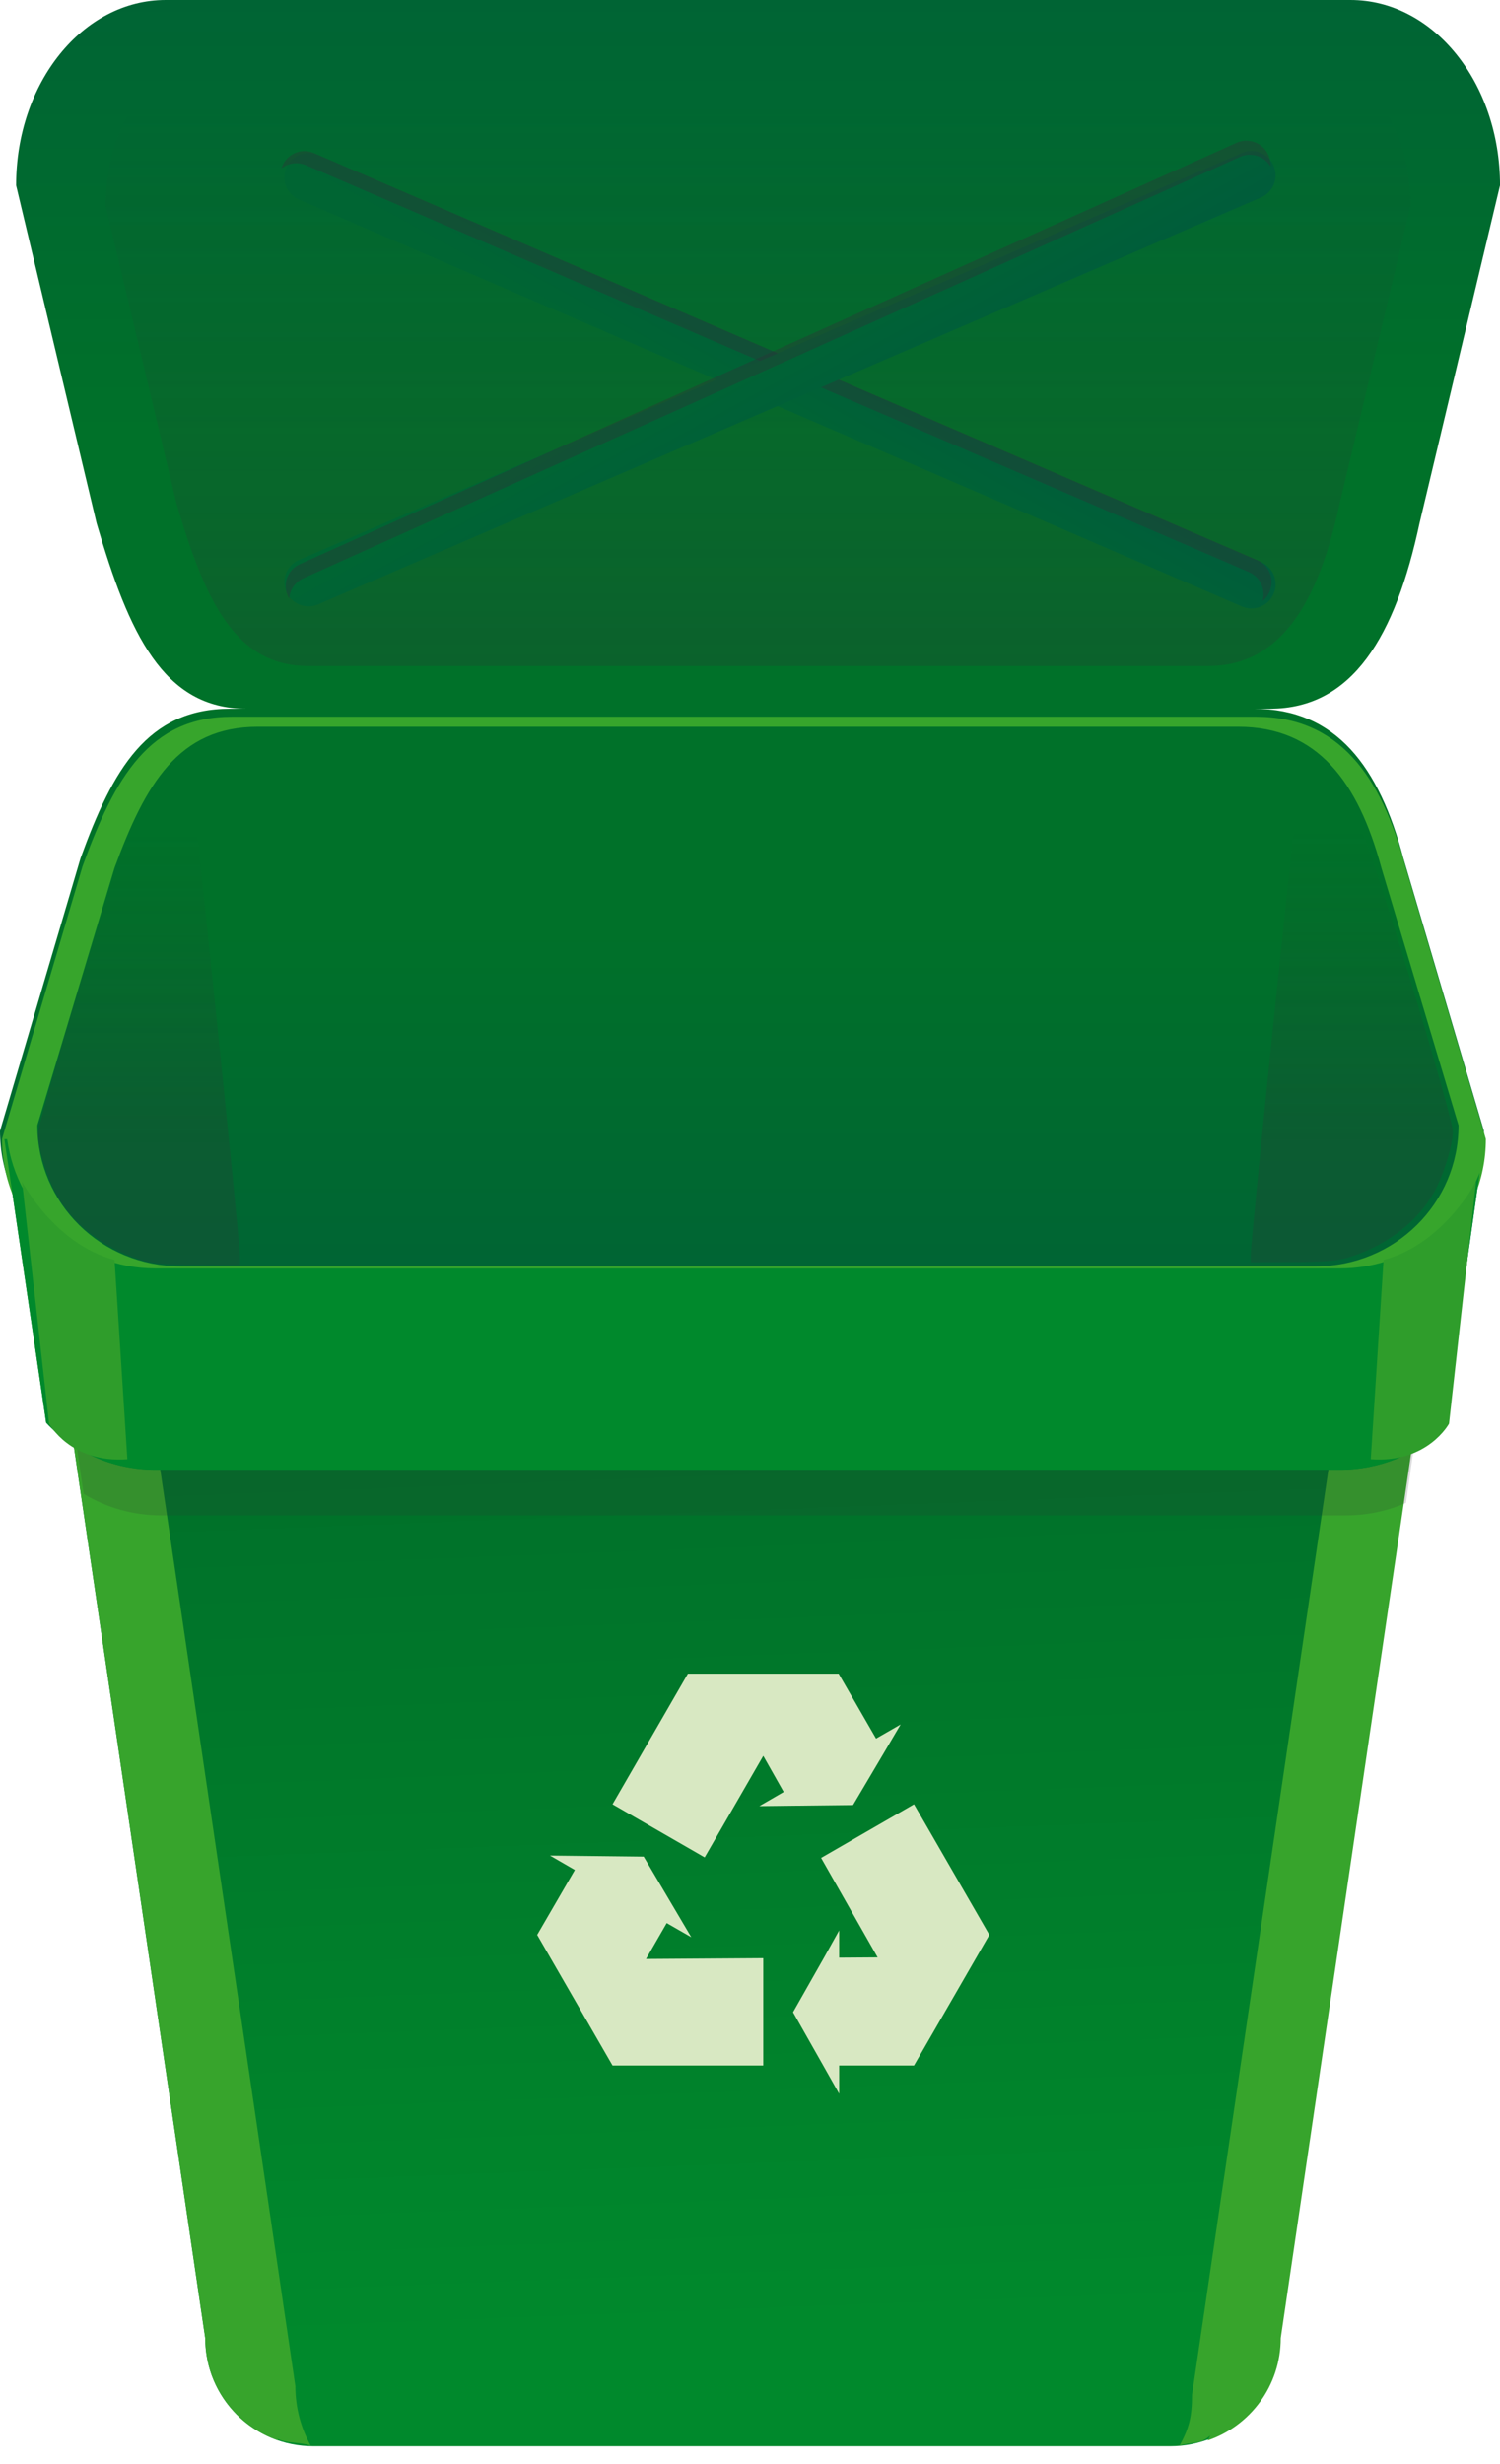 <?xml version="1.0" encoding="UTF-8"?>
<svg viewBox="0 0 372.571 611.885" xmlns="http://www.w3.org/2000/svg" xmlns:xlink="http://www.w3.org/1999/xlink">
 <defs>
  <filter id="d">
   <feGaussianBlur stdDeviation="1.882"/>
  </filter>
  <filter id="e" x="-.138" y="-.045" width="1.276" height="1.09">
   <feGaussianBlur stdDeviation=".792"/>
  </filter>
  <linearGradient id="a">
   <stop stop-color="#2e3436" offset="0"/>
   <stop stop-color="#2e3436" stop-opacity="0" offset="1"/>
  </linearGradient>
  <linearGradient id="b">
   <stop stop-color="#006533" offset="0"/>
   <stop stop-color="#00583f" offset="1"/>
  </linearGradient>
  <linearGradient id="c">
   <stop stop-color="#007129" offset="0"/>
   <stop stop-color="#00583f" offset="1"/>
  </linearGradient>
  <linearGradient id="l" x1="174.29" x2="183.57" y1="335" y2="577.86" gradientUnits="userSpaceOnUse">
   <stop stop-color="#006e29" offset="0"/>
   <stop stop-color="#00892c" offset="1"/>
  </linearGradient>
  <linearGradient id="m" x2="0" y1="230.07" y2="401.07" gradientUnits="userSpaceOnUse" xlink:href="#c"/>
  <linearGradient id="k" x2="0" y1="108.98" y2="-102.96" gradientUnits="userSpaceOnUse" xlink:href="#c"/>
  <linearGradient id="j" x1="171.99" x2="193.73" y1="96.159" y2="56.561" gradientUnits="userSpaceOnUse" xlink:href="#b"/>
  <linearGradient id="i" x1="171.99" x2="193.73" y1="513.74" y2="474.14" gradientUnits="userSpaceOnUse" xlink:href="#b"/>
  <linearGradient id="h" x2="0" y1="165.39" y2="25.449" gradientUnits="userSpaceOnUse" xlink:href="#a"/>
  <linearGradient id="g" x2="0" y1="283.54" y2="205.98" gradientUnits="userSpaceOnUse" xlink:href="#a"/>
  <linearGradient id="f" x2="0" y1="282.84" y2="205.27" gradientUnits="userSpaceOnUse" xlink:href="#a"/>
 </defs>
 <path d="m61.143 176h254.29c20.577 0 31.143-18.053 37.143-46.036l20-83.928c0-25.504-16.566-46.036-37.143-46.036h-294.29c-20.577 0-37.143 20.532-37.143 46.036l20 83.928c8 27.363 16.566 46.036 37.143 46.036z" fill="url(#k)"/>
 <path d="m76.467 165.39h223.64c18.097 0 27.389-15.877 32.666-40.488l17.589-73.812c0-22.43-14.569-40.488-32.666-40.488h-258.82c-18.097 0-32.666 18.057-32.666 40.488l17.589 73.812c7.036 24.065 14.569 40.488 32.666 40.488z" fill="url(#h)" opacity=".25"/>
 <path d="m358.9 289.24-41.378 291.4c0 14.882-11.98 26.862-26.862 26.862h-212.83c-14.881 0-26.862-11.98-26.862-26.862l-42.739-290.04 350.67-1.362z" fill="url(#l)"/>
 <path d="m20.977 290.54-12.75 0.031 42.75 290.06c0 11.835 7.572 21.844 18.157 25.437-2.415-4.37-3.813-9.412-3.813-14.781l-44.344-300.75z" fill="#37a42c"/>
 <path d="m29.019 291.84-12.75 0.031 42.75 290.06c0 7.951 3.063 17.905 8.515 22.816 2.664 2.4 6.167 1.442 9.642 2.622-2.414-4.37-3.812-9.412-3.812-14.781l-44.344-300.75v6.1e-5z" fill="#37a42c" filter="url(#d)"/>
 <path d="m340.42 293.96 12.75 0.031-42.75 290.06c0 8.673-4.066 16.364-10.403 21.27-2.311 1.789-4.218 1.086-7.046 2.047 2.414-4.37 3.105-7.29 3.105-12.66l44.344-300.75v6.1e-5z" fill="#37a42c" filter="url(#d)"/>
 <path d="m348.11 290.54 12.75 0.031-42.75 290.06c0 11.835-7.572 21.844-18.156 25.437 2.414-4.37 3.812-9.412 3.812-14.781l44.344-300.75z" fill="#37a42c"/>
 <path d="m1.089 282.9 10.375 70.406c6.759 7.202 16.385 11.688 27.094 11.688h294.31c9.956 0 18.974-3.886 25.625-10.219l9.031-63.531c-5.351 13.922-18.805 23.75-34.656 23.75h-294.31c-18.866 0-34.335-13.918-36.781-32.094h-0.688z" fill="#00892c"/>
 <path d="m57.143 176h254.29c20.577 0 31.143 14.566 37.143 37.143l20 67.714c0 20.577-16.566 37.143-37.143 37.143h-294.29c-20.577 0-37.143-16.566-37.143-37.143l20-67.714c8-22.077 16.566-37.143 37.143-37.143z" fill="url(#m)"/>
 <path d="m12.375 314.02 8.406 56.969c5.608 3.393 12.189 5.344 19.25 5.344h294.31c5.294 0 10.326-1.113 14.875-3.094l7.719-54.562c-6.25 4.793-14.07 7.656-22.594 7.656h-294.31c-11.016 0-20.873-4.745-27.656-12.312z" fill="#2e3436" opacity=".179"/>
 <path d="m57.652 177.99c-20.577 0-29.156 15.079-37.156 37.156l-20 67.719c0 20.577 16.579 37.125 37.156 37.125h294.28c20.577 0 37.125-16.548 37.125-37.125l-20-67.719c-6-22.577-16.548-37.156-37.125-37.156h-254.28zm6.375 2.5h243.53c19.708 0 29.816 13.757 35.562 35.062l19.156 63.906c0 19.418-15.855 35.031-35.562 35.031h-281.84c-19.708 0-35.594-15.613-35.594-35.031l19.156-63.906c7.662-20.833 15.886-35.062 35.594-35.062z" fill="#37a52c"/>
 <path d="m313.17 139.57-234.19-101.05c-3.06-1.299-6.569 0.119-7.867 3.179s0.119 6.569 3.179 7.867l234.19 101.05c3.06 1.299 6.569-0.119 7.867-3.179s-0.119-6.569-3.179-7.867z" fill="url(#j)"/>
 <path d="m75.652 37.522c-2.339-6e-3 -4.557 1.393-5.531 3.688-0.089 0.21-0.155 0.412-0.219 0.625 1.664-1.326 3.99-1.705 6.094-0.812l234.19 101.03c2.838 1.205 4.251 4.333 3.406 7.219 0.741-0.599 1.35-1.402 1.75-2.344 1.299-3.06-0.097-6.576-3.156-7.875l-234.19-101.03c-0.765-0.325-1.564-0.498-2.344-0.5z" fill="#2e3436" opacity=".389"/>
 <g transform="matrix(1 0 0 -1 -6.8583e-8 606.2)">
  <path d="m313.17 557.15-234.19-101.05c-3.06-1.299-6.569 0.119-7.867 3.179s0.119 6.569 3.179 7.867l234.19 101.05c3.06 1.299 6.569-0.119 7.867-3.179s-0.119-6.569-3.179-7.867z" fill="url(#i)"/>
  <path d="m72.526 464.7c-1.583-1.722-2.048-4.303-1.012-6.57 0.095-0.208 0.199-0.392 0.314-0.583 0.145 2.123 1.435 4.095 3.513 5.045l232.61 104.62c2.804 1.281 6.066 0.212 7.626-2.358 0.058 0.952-0.123 1.942-0.548 2.873-1.381 3.023-4.918 4.367-7.941 2.986l-232.61-104.62c-0.756-0.345-1.423-0.818-1.951-1.392z" fill="#2e3436" opacity=".389"/>
 </g>
 <path d="m34.882 312.83c-9.202-2.978-16.709-8.76-20.74-15.972-2.397-4.288-4.716-11.761-4.716-15.196 0-3.458 18.785-65.742 22.308-73.962 1.489-3.475 3.767-8.132 5.063-10.349 2.73-4.672 9.023-11.761 9.78-11.017 0.474 0.465 13.004 121.44 13.039 125.89l0.015 1.944-10.43-0.038c-7.992-0.029-11.339-0.332-14.319-1.297z" fill="url(#g)" opacity=".25"/>
 <path d="m335.4 312.13c9.202-2.978 16.709-8.76 20.74-15.972 2.397-4.288 4.716-11.761 4.716-15.196 0-3.458-18.785-65.742-22.308-73.962-1.489-3.475-3.767-8.132-5.063-10.349-2.73-4.672-9.023-11.761-9.78-11.017-0.474 0.465-13.004 121.44-13.039 125.89l-0.015 1.945 10.43-0.038c7.992-0.029 11.339-0.332 14.319-1.297z" fill="url(#f)" opacity=".25"/>
 <path d="m1.089 282.9 10.375 70.406c6.759 7.202 16.385 11.688 27.094 11.688h294.31c9.956 0 18.974-3.886 25.625-10.219l9.031-63.531c-5.351 13.922-18.805 23.75-34.656 23.75h-294.31c-18.866 0-34.335-13.918-36.781-32.094h-0.688z" fill="#00892c"/>
 <g transform="matrix(1.04 0 0 1.04 135 154.32)" fill="#d8e8c2">
  <path d="m34.48 251.27-18 31.187 22 12.688 14-24.25 4.875 8.625-5.812 3.375 22.375-0.25 7.437-12.563 3.938-6.687-5.875 3.375-8.938-15.5h-36zm54 31.187-22.187 12.813 13.5 23.75-9.188 0.062v-6.5l-3.625 6.5-7.375 13v0.063l7.188 12.687 3.812 6.75v-6.75h17.875l18-31.187-18-31.188zm-86.937 12.25 5.937 3.438-9 15.5 18 31.187h36v-25.625l-28 0.188 4.938-8.563 5.875 3.375-11.375-19.25-22.375-0.25z" fill="#d8e8c2"/>
 </g>
 <path d="m5.468 293.44s8.132 15.556 22.981 19.445l3.182 49.498c-14.142 1.061-19.445-8.839-19.445-8.839l-6.718-60.104z" fill="#2f9d2b" filter="url(#e)"/>
 <path d="m366.63 293.44s-8.132 15.556-22.981 19.445l-3.182 49.498c14.142 1.061 19.445-8.839 19.445-8.839l6.718-60.104z" fill="#2f9d2b" filter="url(#e)"/>
</svg>
